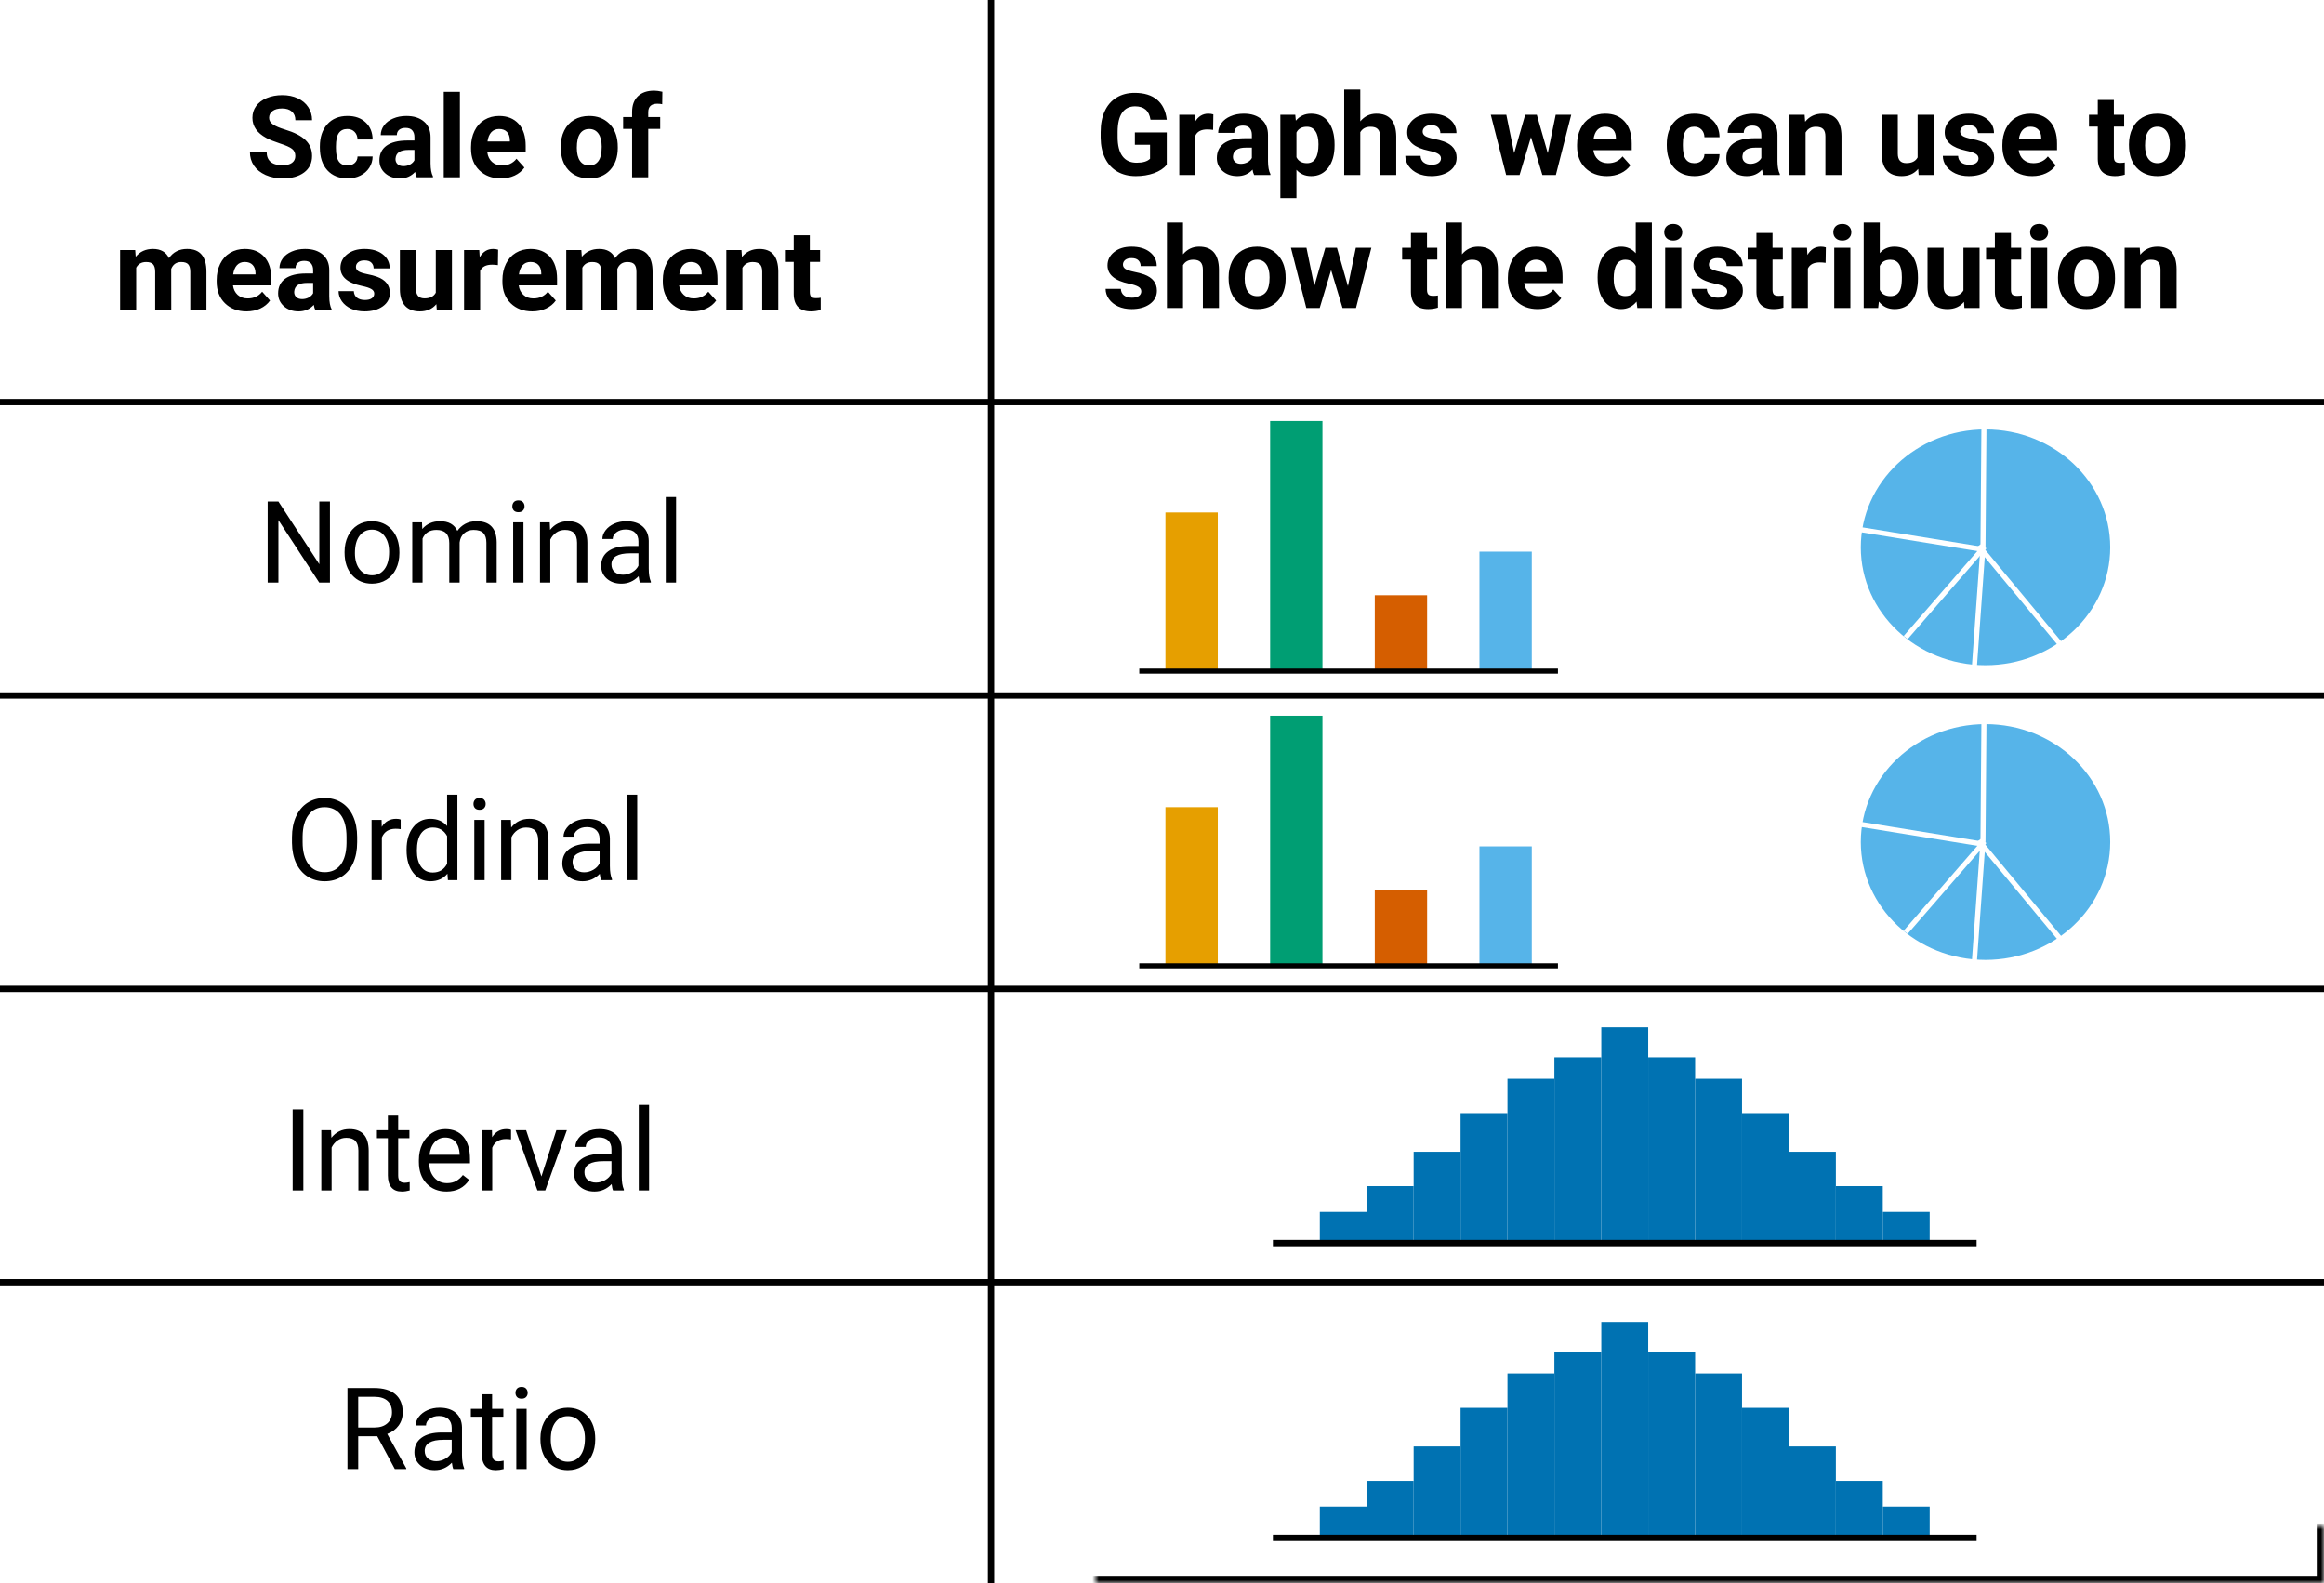 <svg width="367" height="250" viewBox="0 0 367 250" version="1.1" xmlns="http://www.w3.org/2000/svg" xmlns:xlink="http://www.w3.org/1999/xlink">
<title>s1m4_table_summary</title>
<desc>Created using Figma</desc>
<g id="Canvas" transform="translate(173 241)">
<rect x="-173" y="-241" width="367" height="250" fill="#FFFFFF"/>
<g id="Rectangle">
<use xlink:href="#path0_fill" transform="translate(-173 -241)" fill="#FFFFFF"/>
<mask id="mask0_outline_ins">
<use xlink:href="#path0_fill" fill="white" transform="translate(-173 -241)"/>
</mask>
<g mask="url(#mask0_outline_ins)">
<use xlink:href="#path1_stroke_2x" transform="translate(-173 -241)"/>
</g>
</g>
<g id="Nominal">
<use xlink:href="#path2_fill" transform="translate(-133 -166)"/>
</g>
<g id="Ordinal">
<use xlink:href="#path3_fill" transform="translate(-129 -119)"/>
</g>
<g id="Interval">
<use xlink:href="#path4_fill" transform="translate(-129 -70)"/>
</g>
<g id="Ratio">
<use xlink:href="#path5_fill" transform="translate(-120 -26)"/>
</g>
<g id="Graphs we can use to show the distribution">
<use xlink:href="#path6_fill" transform="translate(-1.527 -230.362)"/>
</g>
<g id="Scale of measurement">
<use xlink:href="#path7_fill" transform="translate(-156 -230)"/>
</g>
<g id="Line">
<use xlink:href="#path8_stroke" transform="translate(-173 -177)"/>
</g>
<g id="Line">
<use xlink:href="#path8_stroke" transform="translate(-173 -130.667)"/>
</g>
<g id="Line">
<use xlink:href="#path8_stroke" transform="translate(-173 -84.333)"/>
</g>
<g id="Line">
<use xlink:href="#path8_stroke" transform="translate(-173 -38)"/>
</g>
<g id="Line 2">
<use xlink:href="#path9_stroke" transform="matrix(2.99654e-16 1 -1 2.67795e-16 -17 -241)"/>
</g>
<g id="Rectangle 2">
<use xlink:href="#path10_fill" transform="translate(11.045 -160.066)" fill="#E69F00"/>
</g>
<g id="Rectangle 2.1">
<use xlink:href="#path11_fill" transform="translate(27.574 -174.511)" fill="#009E73"/>
</g>
<g id="Rectangle 2.2">
<use xlink:href="#path12_fill" transform="translate(44.102 -146.998)" fill="#D55E00"/>
</g>
<g id="Rectangle 2.3">
<use xlink:href="#path13_fill" transform="translate(60.63 -153.876)" fill="#56B4E9"/>
</g>
<g id="Line 3">
<use xlink:href="#path14_stroke" transform="translate(6.913 -134.617)"/>
</g>
<g id="Ellipse">
<use xlink:href="#path15_fill" transform="translate(120.853 -173.181)" fill="#56B4E9"/>
</g>
<g id="Line">
<use xlink:href="#path16_stroke" transform="matrix(0.008 -1 1 0.007 140.547 -154.565)" fill="#FFFFFF"/>
</g>
<g id="Line">
<use xlink:href="#path17_stroke" transform="matrix(-0.663 0.748 -0.784 -0.621 140.526 -154.514)" fill="#FFFFFF"/>
</g>
<g id="Line">
<use xlink:href="#path18_stroke" transform="matrix(-0.054 0.999 0.999 0.048 139.779 -153.926)" fill="#FFFFFF"/>
</g>
<g id="Line">
<use xlink:href="#path19_stroke" transform="matrix(-0.987 -0.16 0.179 -0.984 140.547 -154.565)" fill="#FFFFFF"/>
</g>
<g id="Line">
<use xlink:href="#path20_stroke" transform="matrix(0.639 0.77 -0.803 0.596 139.14 -154.565)" fill="#FFFFFF"/>
</g>
<g id="Rectangle 2.4">
<use xlink:href="#path10_fill" transform="translate(11.045 -113.524)" fill="#E69F00"/>
</g>
<g id="Rectangle 2.5">
<use xlink:href="#path11_fill" transform="translate(27.574 -127.968)" fill="#009E73"/>
</g>
<g id="Rectangle 2.8">
<use xlink:href="#path21_fill" transform="translate(79.872 -78.766)" fill="#0072B2"/>
</g>
<g id="Rectangle 2.9">
<use xlink:href="#path22_fill" transform="translate(87.281 -74.02)" fill="#0072B2"/>
</g>
<g id="Rectangle 2.10">
<use xlink:href="#path23_fill" transform="translate(94.689 -70.631)" fill="#0072B2"/>
</g>
<g id="Rectangle 2.11">
<use xlink:href="#path24_fill" transform="translate(102.098 -65.207)" fill="#0072B2"/>
</g>
<g id="Rectangle 2.12">
<use xlink:href="#path25_fill" transform="translate(109.506 -59.106)" fill="#0072B2"/>
</g>
<g id="Rectangle 2.13">
<use xlink:href="#path26_fill" transform="translate(116.915 -53.682)" fill="#0072B2"/>
</g>
<g id="Rectangle 2.20">
<use xlink:href="#path27_fill" transform="translate(124.323 -49.615)" fill="#0072B2"/>
</g>
<g id="Rectangle 2.14">
<use xlink:href="#path27_fill" transform="translate(35.422 -49.615)" fill="#0072B2"/>
</g>
<g id="Rectangle 2.15">
<use xlink:href="#path26_fill" transform="translate(42.83 -53.682)" fill="#0072B2"/>
</g>
<g id="Rectangle 2.16">
<use xlink:href="#path25_fill" transform="translate(50.239 -59.106)" fill="#0072B2"/>
</g>
<g id="Rectangle 2.17">
<use xlink:href="#path24_fill" transform="translate(57.647 -65.207)" fill="#0072B2"/>
</g>
<g id="Rectangle 2.18">
<use xlink:href="#path23_fill" transform="translate(65.055 -70.631)" fill="#0072B2"/>
</g>
<g id="Rectangle 2.19">
<use xlink:href="#path22_fill" transform="translate(72.464 -74.02)" fill="#0072B2"/>
</g>
<g id="Rectangle 2.6">
<use xlink:href="#path12_fill" transform="translate(44.102 -100.455)" fill="#D55E00"/>
</g>
<g id="Rectangle 2.7">
<use xlink:href="#path13_fill" transform="translate(60.63 -107.333)" fill="#56B4E9"/>
</g>
<g id="Line 3.1">
<use xlink:href="#path14_stroke" transform="translate(6.913 -88.075)"/>
</g>
<g id="Ellipse">
<use xlink:href="#path15_fill" transform="translate(120.853 -126.638)" fill="#56B4E9"/>
</g>
<g id="Line">
<use xlink:href="#path16_stroke" transform="matrix(0.008 -1 1 0.007 140.547 -108.022)" fill="#FFFFFF"/>
</g>
<g id="Line">
<use xlink:href="#path17_stroke" transform="matrix(-0.663 0.748 -0.784 -0.621 140.526 -107.971)" fill="#FFFFFF"/>
</g>
<g id="Line">
<use xlink:href="#path18_stroke" transform="matrix(-0.054 0.999 0.999 0.048 139.779 -107.383)" fill="#FFFFFF"/>
</g>
<g id="Line">
<use xlink:href="#path19_stroke" transform="matrix(-0.987 -0.16 0.179 -0.984 140.547 -108.022)" fill="#FFFFFF"/>
</g>
<g id="Line">
<use xlink:href="#path20_stroke" transform="matrix(0.639 0.77 -0.803 0.596 139.14 -108.022)" fill="#FFFFFF"/>
</g>
<g id="Line 2">
<use xlink:href="#path28_stroke" transform="translate(28.013 -44.191)"/>
</g>
<g id="Rectangle 2.21">
<use xlink:href="#path21_fill" transform="translate(79.872 -32.223)" fill="#0072B2"/>
</g>
<g id="Rectangle 2.22">
<use xlink:href="#path22_fill" transform="translate(87.281 -27.478)" fill="#0072B2"/>
</g>
<g id="Rectangle 2.23">
<use xlink:href="#path23_fill" transform="translate(94.689 -24.088)" fill="#0072B2"/>
</g>
<g id="Rectangle 2.24">
<use xlink:href="#path24_fill" transform="translate(102.098 -18.665)" fill="#0072B2"/>
</g>
<g id="Rectangle 2.25">
<use xlink:href="#path25_fill" transform="translate(109.506 -12.563)" fill="#0072B2"/>
</g>
<g id="Rectangle 2.26">
<use xlink:href="#path26_fill" transform="translate(116.915 -7.14)" fill="#0072B2"/>
</g>
<g id="Rectangle 2.27">
<use xlink:href="#path27_fill" transform="translate(124.323 -3.072)" fill="#0072B2"/>
</g>
<g id="Rectangle 2.28">
<use xlink:href="#path27_fill" transform="translate(35.422 -3.072)" fill="#0072B2"/>
</g>
<g id="Rectangle 2.29">
<use xlink:href="#path26_fill" transform="translate(42.83 -7.14)" fill="#0072B2"/>
</g>
<g id="Rectangle 2.30">
<use xlink:href="#path25_fill" transform="translate(50.239 -12.563)" fill="#0072B2"/>
</g>
<g id="Rectangle 2.31">
<use xlink:href="#path24_fill" transform="translate(57.647 -18.665)" fill="#0072B2"/>
</g>
<g id="Rectangle 2.32">
<use xlink:href="#path23_fill" transform="translate(65.055 -24.088)" fill="#0072B2"/>
</g>
<g id="Rectangle 2.33">
<use xlink:href="#path22_fill" transform="translate(72.464 -27.478)" fill="#0072B2"/>
</g>
<g id="Line 2.1">
<use xlink:href="#path28_stroke" transform="translate(28.013 2.351)"/>
</g>
</g>
<defs>
<path id="path0_fill" d="M 0 0L 367 0L 367 250L 0 250L 0 0Z"/>
<path id="path1_stroke_2x" d="M 0 0L 0 -1L -1 -1L -1 0L 0 0ZM 367 0L 368 0L 368 -1L 367 -1L 367 0ZM 367 250L 367 251L 368 251L 368 250L 367 250ZM 0 250L -1 250L -1 251L 0 251L 0 250ZM 0 1L 367 1L 367 -1L 0 -1L 0 1ZM 366 0L 366 250L 368 250L 368 0L 366 0ZM 367 249L 0 249L 0 251L 367 251L 367 249ZM 1 250L 1 0L -1 0L -1 250L 1 250Z"/>
<path id="path2_fill" d="M 12.104 17L 10.408 17L 3.965 7.139L 3.965 17L 2.269 17L 2.269 4.203L 3.965 4.203L 10.425 14.108L 10.425 4.203L 12.104 4.203L 12.104 17ZM 14.415 12.157C 14.415 11.226 14.597 10.388 14.96 9.644C 15.329 8.899 15.839 8.325 16.49 7.921C 17.146 7.517 17.893 7.314 18.731 7.314C 20.026 7.314 21.072 7.763 21.869 8.659C 22.671 9.556 23.073 10.748 23.073 12.236L 23.073 12.351C 23.073 13.276 22.894 14.108 22.537 14.847C 22.185 15.579 21.678 16.15 21.016 16.561C 20.36 16.971 19.604 17.176 18.748 17.176C 17.459 17.176 16.413 16.727 15.611 15.831C 14.814 14.935 14.415 13.748 14.415 12.271L 14.415 12.157ZM 16.05 12.351C 16.05 13.405 16.293 14.252 16.78 14.891C 17.272 15.529 17.928 15.849 18.748 15.849C 19.575 15.849 20.231 15.526 20.717 14.882C 21.204 14.231 21.447 13.323 21.447 12.157C 21.447 11.114 21.198 10.271 20.7 9.626C 20.207 8.976 19.551 8.65 18.731 8.65C 17.928 8.65 17.281 8.97 16.788 9.608C 16.296 10.247 16.05 11.161 16.05 12.351ZM 26.641 7.49L 26.685 8.545C 27.382 7.725 28.323 7.314 29.506 7.314C 30.836 7.314 31.742 7.824 32.222 8.844C 32.538 8.387 32.949 8.018 33.453 7.736C 33.962 7.455 34.563 7.314 35.254 7.314C 37.34 7.314 38.401 8.419 38.436 10.628L 38.436 17L 36.81 17L 36.81 10.725C 36.81 10.045 36.655 9.538 36.344 9.204C 36.034 8.864 35.512 8.694 34.78 8.694C 34.176 8.694 33.675 8.876 33.277 9.239C 32.878 9.597 32.647 10.08 32.583 10.69L 32.583 17L 30.948 17L 30.948 10.769C 30.948 9.386 30.271 8.694 28.917 8.694C 27.851 8.694 27.122 9.148 26.729 10.057L 26.729 17L 25.103 17L 25.103 7.49L 26.641 7.49ZM 42.663 17L 41.038 17L 41.038 7.49L 42.663 7.49L 42.663 17ZM 40.906 4.968C 40.906 4.704 40.985 4.481 41.143 4.3C 41.307 4.118 41.547 4.027 41.864 4.027C 42.18 4.027 42.42 4.118 42.584 4.3C 42.748 4.481 42.831 4.704 42.831 4.968C 42.831 5.231 42.748 5.451 42.584 5.627C 42.42 5.803 42.18 5.891 41.864 5.891C 41.547 5.891 41.307 5.803 41.143 5.627C 40.985 5.451 40.906 5.231 40.906 4.968ZM 46.812 7.49L 46.865 8.686C 47.591 7.771 48.541 7.314 49.712 7.314C 51.722 7.314 52.736 8.448 52.753 10.716L 52.753 17L 51.127 17L 51.127 10.707C 51.121 10.021 50.963 9.515 50.653 9.187C 50.348 8.858 49.871 8.694 49.22 8.694C 48.693 8.694 48.23 8.835 47.831 9.116C 47.433 9.397 47.123 9.767 46.9 10.224L 46.9 17L 45.274 17L 45.274 7.49L 46.812 7.49ZM 61.077 17C 60.983 16.812 60.907 16.479 60.848 15.998C 60.092 16.783 59.19 17.176 58.141 17.176C 57.204 17.176 56.433 16.912 55.83 16.385C 55.232 15.852 54.933 15.178 54.933 14.363C 54.933 13.373 55.308 12.605 56.058 12.06C 56.814 11.51 57.874 11.234 59.24 11.234L 60.822 11.234L 60.822 10.487C 60.822 9.919 60.652 9.468 60.312 9.134C 59.972 8.794 59.471 8.624 58.809 8.624C 58.229 8.624 57.743 8.771 57.35 9.063C 56.958 9.356 56.761 9.711 56.761 10.127L 55.126 10.127C 55.126 9.652 55.293 9.195 55.627 8.756C 55.967 8.311 56.424 7.959 56.998 7.701C 57.579 7.443 58.214 7.314 58.906 7.314C 60.001 7.314 60.86 7.59 61.481 8.141C 62.102 8.686 62.424 9.438 62.448 10.399L 62.448 14.776C 62.448 15.649 62.559 16.344 62.782 16.859L 62.782 17L 61.077 17ZM 58.378 15.761C 58.888 15.761 59.371 15.629 59.829 15.365C 60.286 15.102 60.617 14.759 60.822 14.337L 60.822 12.386L 59.547 12.386C 57.555 12.386 56.559 12.969 56.559 14.135C 56.559 14.645 56.729 15.043 57.069 15.33C 57.409 15.617 57.845 15.761 58.378 15.761ZM 66.763 17L 65.137 17L 65.137 3.5L 66.763 3.5L 66.763 17Z"/>
<path id="path3_fill" d="M 12.401 11.015C 12.401 12.269 12.19 13.364 11.768 14.302C 11.347 15.233 10.749 15.945 9.976 16.438C 9.202 16.93 8.3 17.176 7.269 17.176C 6.261 17.176 5.367 16.93 4.588 16.438C 3.809 15.94 3.202 15.233 2.769 14.319C 2.341 13.399 2.121 12.336 2.109 11.129L 2.109 10.206C 2.109 8.976 2.323 7.889 2.751 6.945C 3.179 6.002 3.782 5.281 4.561 4.783C 5.347 4.279 6.243 4.027 7.251 4.027C 8.276 4.027 9.179 4.276 9.958 4.774C 10.743 5.267 11.347 5.984 11.768 6.928C 12.19 7.865 12.401 8.958 12.401 10.206L 12.401 11.015ZM 10.723 10.188C 10.723 8.671 10.418 7.508 9.809 6.699C 9.199 5.885 8.347 5.478 7.251 5.478C 6.185 5.478 5.344 5.885 4.728 6.699C 4.119 7.508 3.806 8.633 3.788 10.074L 3.788 11.015C 3.788 12.485 4.096 13.643 4.711 14.486C 5.332 15.324 6.185 15.743 7.269 15.743C 8.358 15.743 9.202 15.348 9.8 14.557C 10.397 13.76 10.705 12.62 10.723 11.138L 10.723 10.188ZM 19.274 8.949C 19.028 8.908 18.762 8.888 18.475 8.888C 17.408 8.888 16.684 9.342 16.304 10.25L 16.304 17L 14.678 17L 14.678 7.49L 16.26 7.49L 16.286 8.589C 16.819 7.739 17.575 7.314 18.554 7.314C 18.87 7.314 19.11 7.355 19.274 7.438L 19.274 8.949ZM 20.206 12.166C 20.206 10.707 20.552 9.535 21.243 8.65C 21.934 7.76 22.84 7.314 23.959 7.314C 25.072 7.314 25.954 7.695 26.605 8.457L 26.605 3.5L 28.23 3.5L 28.23 17L 26.736 17L 26.657 15.98C 26.007 16.777 25.102 17.176 23.941 17.176C 22.84 17.176 21.94 16.725 21.243 15.822C 20.552 14.92 20.206 13.742 20.206 12.289L 20.206 12.166ZM 21.832 12.351C 21.832 13.429 22.055 14.273 22.5 14.882C 22.945 15.491 23.561 15.796 24.346 15.796C 25.377 15.796 26.13 15.333 26.605 14.407L 26.605 10.039C 26.118 9.143 25.371 8.694 24.363 8.694C 23.566 8.694 22.945 9.002 22.5 9.617C 22.055 10.232 21.832 11.144 21.832 12.351ZM 32.528 17L 30.902 17L 30.902 7.49L 32.528 7.49L 32.528 17ZM 30.77 4.968C 30.77 4.704 30.85 4.481 31.008 4.3C 31.172 4.118 31.412 4.027 31.729 4.027C 32.045 4.027 32.285 4.118 32.449 4.3C 32.613 4.481 32.695 4.704 32.695 4.968C 32.695 5.231 32.613 5.451 32.449 5.627C 32.285 5.803 32.045 5.891 31.729 5.891C 31.412 5.891 31.172 5.803 31.008 5.627C 30.85 5.451 30.77 5.231 30.77 4.968ZM 36.677 7.49L 36.73 8.686C 37.456 7.771 38.405 7.314 39.577 7.314C 41.587 7.314 42.6 8.448 42.618 10.716L 42.618 17L 40.992 17L 40.992 10.707C 40.986 10.021 40.828 9.515 40.517 9.187C 40.213 8.858 39.735 8.694 39.085 8.694C 38.558 8.694 38.095 8.835 37.696 9.116C 37.298 9.397 36.987 9.767 36.765 10.224L 36.765 17L 35.139 17L 35.139 7.49L 36.677 7.49ZM 50.941 17C 50.848 16.812 50.771 16.479 50.713 15.998C 49.957 16.783 49.055 17.176 48.006 17.176C 47.068 17.176 46.298 16.912 45.694 16.385C 45.097 15.852 44.798 15.178 44.798 14.363C 44.798 13.373 45.173 12.605 45.923 12.06C 46.679 11.51 47.739 11.234 49.105 11.234L 50.687 11.234L 50.687 10.487C 50.687 9.919 50.517 9.468 50.177 9.134C 49.837 8.794 49.336 8.624 48.674 8.624C 48.094 8.624 47.607 8.771 47.215 9.063C 46.822 9.356 46.626 9.711 46.626 10.127L 44.991 10.127C 44.991 9.652 45.158 9.195 45.492 8.756C 45.832 8.311 46.289 7.959 46.863 7.701C 47.443 7.443 48.079 7.314 48.77 7.314C 49.866 7.314 50.725 7.59 51.346 8.141C 51.967 8.686 52.289 9.438 52.312 10.399L 52.312 14.776C 52.312 15.649 52.424 16.344 52.646 16.859L 52.646 17L 50.941 17ZM 48.243 15.761C 48.753 15.761 49.236 15.629 49.693 15.365C 50.15 15.102 50.481 14.759 50.687 14.337L 50.687 12.386L 49.412 12.386C 47.42 12.386 46.424 12.969 46.424 14.135C 46.424 14.645 46.594 15.043 46.934 15.33C 47.273 15.617 47.71 15.761 48.243 15.761ZM 56.628 17L 55.002 17L 55.002 3.5L 56.628 3.5L 56.628 17Z"/>
<path id="path4_fill" d="M 3.903 17L 2.215 17L 2.215 4.203L 3.903 4.203L 3.903 17ZM 8.279 7.49L 8.332 8.686C 9.059 7.771 10.008 7.314 11.18 7.314C 13.19 7.314 14.203 8.448 14.221 10.716L 14.221 17L 12.595 17L 12.595 10.707C 12.589 10.021 12.431 9.515 12.12 9.187C 11.816 8.858 11.338 8.694 10.688 8.694C 10.16 8.694 9.697 8.835 9.299 9.116C 8.901 9.397 8.59 9.767 8.367 10.224L 8.367 17L 6.741 17L 6.741 7.49L 8.279 7.49ZM 18.879 5.188L 18.879 7.49L 20.654 7.49L 20.654 8.747L 18.879 8.747L 18.879 14.645C 18.879 15.025 18.958 15.312 19.116 15.506C 19.275 15.693 19.544 15.787 19.925 15.787C 20.113 15.787 20.37 15.752 20.698 15.682L 20.698 17C 20.271 17.117 19.855 17.176 19.45 17.176C 18.724 17.176 18.176 16.956 17.807 16.517C 17.438 16.077 17.253 15.453 17.253 14.645L 17.253 8.747L 15.522 8.747L 15.522 7.49L 17.253 7.49L 17.253 5.188L 18.879 5.188ZM 26.508 17.176C 25.219 17.176 24.17 16.754 23.361 15.91C 22.553 15.06 22.149 13.927 22.149 12.509L 22.149 12.21C 22.149 11.267 22.327 10.426 22.685 9.688C 23.048 8.943 23.552 8.363 24.197 7.947C 24.847 7.525 25.55 7.314 26.306 7.314C 27.542 7.314 28.503 7.722 29.189 8.536C 29.874 9.351 30.217 10.517 30.217 12.034L 30.217 12.711L 23.775 12.711C 23.798 13.648 24.07 14.407 24.592 14.987C 25.119 15.562 25.787 15.849 26.596 15.849C 27.17 15.849 27.656 15.731 28.055 15.497C 28.453 15.263 28.802 14.952 29.101 14.565L 30.094 15.339C 29.297 16.564 28.102 17.176 26.508 17.176ZM 26.306 8.65C 25.65 8.65 25.099 8.891 24.654 9.371C 24.208 9.846 23.933 10.514 23.827 11.375L 28.591 11.375L 28.591 11.252C 28.544 10.426 28.322 9.787 27.923 9.336C 27.525 8.879 26.985 8.65 26.306 8.65ZM 36.703 8.949C 36.457 8.908 36.191 8.888 35.904 8.888C 34.837 8.888 34.114 9.342 33.733 10.25L 33.733 17L 32.107 17L 32.107 7.49L 33.689 7.49L 33.715 8.589C 34.248 7.739 35.004 7.314 35.983 7.314C 36.299 7.314 36.539 7.355 36.703 7.438L 36.703 8.949ZM 41.502 14.794L 43.858 7.49L 45.519 7.49L 42.109 17L 40.869 17L 37.424 7.49L 39.085 7.49L 41.502 14.794ZM 52.814 17C 52.72 16.812 52.644 16.479 52.585 15.998C 51.829 16.783 50.927 17.176 49.878 17.176C 48.941 17.176 48.17 16.912 47.567 16.385C 46.969 15.852 46.67 15.178 46.67 14.363C 46.67 13.373 47.045 12.605 47.795 12.06C 48.551 11.51 49.611 11.234 50.977 11.234L 52.559 11.234L 52.559 10.487C 52.559 9.919 52.389 9.468 52.049 9.134C 51.709 8.794 51.208 8.624 50.546 8.624C 49.966 8.624 49.48 8.771 49.087 9.063C 48.694 9.356 48.498 9.711 48.498 10.127L 46.863 10.127C 46.863 9.652 47.03 9.195 47.364 8.756C 47.704 8.311 48.161 7.959 48.736 7.701C 49.316 7.443 49.951 7.314 50.643 7.314C 51.738 7.314 52.597 7.59 53.218 8.141C 53.839 8.686 54.161 9.438 54.185 10.399L 54.185 14.776C 54.185 15.649 54.296 16.344 54.519 16.859L 54.519 17L 52.814 17ZM 50.115 15.761C 50.625 15.761 51.109 15.629 51.566 15.365C 52.023 15.102 52.354 14.759 52.559 14.337L 52.559 12.386L 51.284 12.386C 49.292 12.386 48.296 12.969 48.296 14.135C 48.296 14.645 48.466 15.043 48.806 15.33C 49.146 15.617 49.582 15.761 50.115 15.761ZM 58.5 17L 56.874 17L 56.874 3.5L 58.5 3.5L 58.5 17Z"/>
<path id="path5_fill" d="M 6.572 11.823L 3.566 11.823L 3.566 17L 1.87 17L 1.87 4.203L 6.106 4.203C 7.547 4.203 8.655 4.531 9.428 5.188C 10.207 5.844 10.597 6.799 10.597 8.053C 10.597 8.85 10.38 9.544 9.947 10.136C 9.519 10.727 8.921 11.17 8.154 11.463L 11.16 16.895L 11.16 17L 9.349 17L 6.572 11.823ZM 3.566 10.443L 6.159 10.443C 6.996 10.443 7.662 10.227 8.154 9.793C 8.652 9.359 8.901 8.779 8.901 8.053C 8.901 7.262 8.663 6.655 8.189 6.233C 7.72 5.812 7.04 5.598 6.15 5.592L 3.566 5.592L 3.566 10.443ZM 18.586 17C 18.493 16.812 18.416 16.479 18.358 15.998C 17.602 16.783 16.7 17.176 15.651 17.176C 14.713 17.176 13.943 16.912 13.339 16.385C 12.742 15.852 12.443 15.178 12.443 14.363C 12.443 13.373 12.818 12.605 13.568 12.06C 14.324 11.51 15.384 11.234 16.749 11.234L 18.331 11.234L 18.331 10.487C 18.331 9.919 18.162 9.468 17.822 9.134C 17.482 8.794 16.981 8.624 16.319 8.624C 15.739 8.624 15.252 8.771 14.86 9.063C 14.467 9.356 14.271 9.711 14.271 10.127L 12.636 10.127C 12.636 9.652 12.803 9.195 13.137 8.756C 13.477 8.311 13.934 7.959 14.508 7.701C 15.088 7.443 15.724 7.314 16.415 7.314C 17.511 7.314 18.369 7.59 18.991 8.141C 19.612 8.686 19.934 9.438 19.957 10.399L 19.957 14.776C 19.957 15.649 20.069 16.344 20.291 16.859L 20.291 17L 18.586 17ZM 15.888 15.761C 16.398 15.761 16.881 15.629 17.338 15.365C 17.795 15.102 18.126 14.759 18.331 14.337L 18.331 12.386L 17.057 12.386C 15.065 12.386 14.069 12.969 14.069 14.135C 14.069 14.645 14.239 15.043 14.579 15.33C 14.918 15.617 15.355 15.761 15.888 15.761ZM 24.712 5.188L 24.712 7.49L 26.488 7.49L 26.488 8.747L 24.712 8.747L 24.712 14.645C 24.712 15.025 24.791 15.312 24.95 15.506C 25.108 15.693 25.377 15.787 25.758 15.787C 25.946 15.787 26.203 15.752 26.532 15.682L 26.532 17C 26.104 17.117 25.688 17.176 25.284 17.176C 24.557 17.176 24.009 16.956 23.64 16.517C 23.271 16.077 23.086 15.453 23.086 14.645L 23.086 8.747L 21.355 8.747L 21.355 7.49L 23.086 7.49L 23.086 5.188L 24.712 5.188ZM 30.162 17L 28.535 17L 28.535 7.49L 30.162 7.49L 30.162 17ZM 28.404 4.968C 28.404 4.704 28.483 4.481 28.641 4.3C 28.805 4.118 29.045 4.027 29.362 4.027C 29.678 4.027 29.918 4.118 30.082 4.3C 30.247 4.481 30.328 4.704 30.328 4.968C 30.328 5.231 30.247 5.451 30.082 5.627C 29.918 5.803 29.678 5.891 29.362 5.891C 29.045 5.891 28.805 5.803 28.641 5.627C 28.483 5.451 28.404 5.231 28.404 4.968ZM 32.341 12.157C 32.341 11.226 32.523 10.388 32.886 9.644C 33.255 8.899 33.765 8.325 34.415 7.921C 35.072 7.517 35.819 7.314 36.657 7.314C 37.952 7.314 38.998 7.763 39.794 8.659C 40.597 9.556 40.998 10.748 40.998 12.236L 40.998 12.351C 40.998 13.276 40.82 14.108 40.462 14.847C 40.111 15.579 39.604 16.15 38.942 16.561C 38.285 16.971 37.53 17.176 36.674 17.176C 35.385 17.176 34.339 16.727 33.536 15.831C 32.74 14.935 32.341 13.748 32.341 12.271L 32.341 12.157ZM 33.976 12.351C 33.976 13.405 34.219 14.252 34.706 14.891C 35.198 15.529 35.854 15.849 36.674 15.849C 37.5 15.849 38.157 15.526 38.643 14.882C 39.129 14.231 39.373 13.323 39.373 12.157C 39.373 11.114 39.123 10.271 38.625 9.626C 38.133 8.976 37.477 8.65 36.657 8.65C 35.854 8.65 35.206 8.97 34.714 9.608C 34.222 10.247 33.976 11.161 33.976 12.351Z"/>
<path id="path6_fill" d="M 12.779 15.383C 12.304 15.951 11.633 16.394 10.766 16.71C 9.899 17.02 8.938 17.176 7.883 17.176C 6.776 17.176 5.803 16.936 4.965 16.455C 4.133 15.969 3.489 15.266 3.032 14.346C 2.581 13.426 2.349 12.345 2.338 11.102L 2.338 10.232C 2.338 8.955 2.551 7.851 2.979 6.919C 3.413 5.981 4.034 5.267 4.842 4.774C 5.657 4.276 6.609 4.027 7.699 4.027C 9.216 4.027 10.403 4.391 11.258 5.117C 12.114 5.838 12.621 6.89 12.779 8.272L 10.213 8.272C 10.095 7.54 9.835 7.004 9.43 6.664C 9.032 6.324 8.481 6.154 7.778 6.154C 6.882 6.154 6.199 6.491 5.73 7.165C 5.261 7.839 5.024 8.841 5.018 10.171L 5.018 10.988C 5.018 12.33 5.273 13.344 5.783 14.029C 6.293 14.715 7.04 15.058 8.024 15.058C 9.014 15.058 9.72 14.847 10.142 14.425L 10.142 12.219L 7.743 12.219L 7.743 10.276L 12.779 10.276L 12.779 15.383ZM 20.1 9.872C 19.755 9.825 19.45 9.802 19.186 9.802C 18.225 9.802 17.595 10.127 17.297 10.777L 17.297 17L 14.757 17L 14.757 7.49L 17.156 7.49L 17.226 8.624C 17.736 7.751 18.442 7.314 19.344 7.314C 19.626 7.314 19.889 7.353 20.135 7.429L 20.1 9.872ZM 26.578 17C 26.461 16.771 26.376 16.487 26.323 16.148C 25.708 16.833 24.908 17.176 23.924 17.176C 22.992 17.176 22.218 16.906 21.603 16.367C 20.994 15.828 20.689 15.148 20.689 14.328C 20.689 13.32 21.061 12.547 21.805 12.008C 22.555 11.469 23.636 11.196 25.049 11.19L 26.217 11.19L 26.217 10.646C 26.217 10.206 26.103 9.854 25.875 9.591C 25.652 9.327 25.297 9.195 24.811 9.195C 24.384 9.195 24.047 9.298 23.8 9.503C 23.56 9.708 23.44 9.989 23.44 10.347L 20.9 10.347C 20.9 9.796 21.07 9.286 21.41 8.817C 21.75 8.349 22.23 7.982 22.851 7.719C 23.472 7.449 24.17 7.314 24.943 7.314C 26.115 7.314 27.044 7.61 27.729 8.202C 28.421 8.788 28.766 9.614 28.766 10.681L 28.766 14.803C 28.772 15.705 28.898 16.388 29.144 16.851L 29.144 17L 26.578 17ZM 24.477 15.233C 24.852 15.233 25.198 15.151 25.514 14.987C 25.831 14.817 26.065 14.592 26.217 14.31L 26.217 12.676L 25.268 12.676C 23.997 12.676 23.32 13.115 23.238 13.994L 23.229 14.144C 23.229 14.46 23.34 14.721 23.563 14.926C 23.786 15.131 24.09 15.233 24.477 15.233ZM 39.278 12.333C 39.278 13.798 38.944 14.973 38.276 15.857C 37.614 16.736 36.717 17.176 35.587 17.176C 34.626 17.176 33.849 16.842 33.258 16.174L 33.258 20.656L 30.717 20.656L 30.717 7.49L 33.073 7.49L 33.161 8.422C 33.776 7.684 34.579 7.314 35.569 7.314C 36.741 7.314 37.652 7.748 38.302 8.615C 38.953 9.482 39.278 10.678 39.278 12.201L 39.278 12.333ZM 36.738 12.148C 36.738 11.264 36.58 10.581 36.263 10.101C 35.953 9.62 35.499 9.38 34.901 9.38C 34.104 9.38 33.556 9.685 33.258 10.294L 33.258 14.188C 33.568 14.815 34.122 15.128 34.919 15.128C 36.132 15.128 36.738 14.135 36.738 12.148ZM 43.339 8.527C 44.012 7.719 44.859 7.314 45.879 7.314C 47.941 7.314 48.987 8.513 49.016 10.909L 49.016 17L 46.476 17L 46.476 10.979C 46.476 10.435 46.359 10.033 46.125 9.775C 45.89 9.512 45.501 9.38 44.956 9.38C 44.212 9.38 43.672 9.667 43.339 10.241L 43.339 17L 40.798 17L 40.798 3.5L 43.339 3.5L 43.339 8.527ZM 56.083 14.372C 56.083 14.062 55.927 13.818 55.617 13.643C 55.312 13.461 54.82 13.3 54.14 13.159C 51.879 12.685 50.748 11.724 50.748 10.276C 50.748 9.433 51.096 8.729 51.794 8.167C 52.497 7.599 53.414 7.314 54.545 7.314C 55.752 7.314 56.715 7.599 57.436 8.167C 58.163 8.735 58.526 9.474 58.526 10.382L 55.986 10.382C 55.986 10.019 55.869 9.72 55.634 9.485C 55.4 9.245 55.034 9.125 54.536 9.125C 54.108 9.125 53.777 9.222 53.543 9.415C 53.308 9.608 53.191 9.854 53.191 10.153C 53.191 10.435 53.323 10.663 53.587 10.839C 53.856 11.009 54.307 11.158 54.94 11.287C 55.573 11.41 56.106 11.551 56.54 11.709C 57.882 12.201 58.552 13.054 58.552 14.267C 58.552 15.134 58.18 15.837 57.436 16.376C 56.692 16.909 55.731 17.176 54.553 17.176C 53.757 17.176 53.047 17.035 52.426 16.754C 51.811 16.467 51.328 16.077 50.976 15.585C 50.625 15.087 50.449 14.551 50.449 13.977L 52.857 13.977C 52.88 14.428 53.047 14.773 53.358 15.014C 53.669 15.254 54.085 15.374 54.606 15.374C 55.092 15.374 55.459 15.283 55.705 15.102C 55.957 14.914 56.083 14.671 56.083 14.372ZM 72.949 13.546L 74.197 7.49L 76.649 7.49L 74.223 17L 72.096 17L 70.295 11.015L 68.493 17L 66.375 17L 63.949 7.49L 66.401 7.49L 67.64 13.537L 69.38 7.49L 71.217 7.49L 72.949 13.546ZM 82.292 17.176C 80.897 17.176 79.76 16.748 78.882 15.893C 78.008 15.037 77.572 13.898 77.572 12.474L 77.572 12.227C 77.572 11.273 77.757 10.42 78.126 9.67C 78.495 8.914 79.016 8.334 79.69 7.93C 80.37 7.52 81.143 7.314 82.01 7.314C 83.311 7.314 84.334 7.725 85.078 8.545C 85.828 9.365 86.203 10.528 86.203 12.034L 86.203 13.071L 80.147 13.071C 80.229 13.692 80.475 14.19 80.885 14.565C 81.301 14.94 81.826 15.128 82.459 15.128C 83.437 15.128 84.202 14.773 84.753 14.065L 86.001 15.462C 85.62 16.001 85.104 16.423 84.454 16.727C 83.803 17.026 83.083 17.176 82.292 17.176ZM 82.002 9.371C 81.498 9.371 81.088 9.541 80.771 9.881C 80.461 10.221 80.261 10.707 80.174 11.34L 83.707 11.34L 83.707 11.138C 83.695 10.575 83.543 10.142 83.25 9.837C 82.957 9.526 82.541 9.371 82.002 9.371ZM 96.091 15.128C 96.559 15.128 96.94 14.999 97.233 14.741C 97.526 14.483 97.678 14.141 97.69 13.713L 100.072 13.713C 100.066 14.357 99.89 14.949 99.545 15.488C 99.199 16.021 98.724 16.438 98.121 16.736C 97.523 17.029 96.861 17.176 96.134 17.176C 94.775 17.176 93.703 16.745 92.918 15.884C 92.132 15.017 91.74 13.821 91.74 12.298L 91.74 12.131C 91.74 10.666 92.13 9.497 92.909 8.624C 93.688 7.751 94.757 7.314 96.117 7.314C 97.306 7.314 98.258 7.654 98.973 8.334C 99.694 9.008 100.06 9.907 100.072 11.032L 97.69 11.032C 97.678 10.54 97.526 10.142 97.233 9.837C 96.94 9.526 96.553 9.371 96.073 9.371C 95.481 9.371 95.033 9.588 94.728 10.021C 94.429 10.449 94.28 11.146 94.28 12.113L 94.28 12.377C 94.28 13.355 94.429 14.059 94.728 14.486C 95.027 14.914 95.481 15.128 96.091 15.128ZM 107.033 17C 106.916 16.771 106.831 16.487 106.778 16.148C 106.163 16.833 105.363 17.176 104.379 17.176C 103.447 17.176 102.674 16.906 102.058 16.367C 101.449 15.828 101.144 15.148 101.144 14.328C 101.144 13.32 101.516 12.547 102.26 12.008C 103.01 11.469 104.091 11.196 105.504 11.19L 106.673 11.19L 106.673 10.646C 106.673 10.206 106.558 9.854 106.33 9.591C 106.107 9.327 105.753 9.195 105.266 9.195C 104.839 9.195 104.502 9.298 104.256 9.503C 104.015 9.708 103.895 9.989 103.895 10.347L 101.355 10.347C 101.355 9.796 101.525 9.286 101.865 8.817C 102.205 8.349 102.685 7.982 103.306 7.719C 103.927 7.449 104.625 7.314 105.398 7.314C 106.57 7.314 107.499 7.61 108.184 8.202C 108.876 8.788 109.221 9.614 109.221 10.681L 109.221 14.803C 109.227 15.705 109.353 16.388 109.599 16.851L 109.599 17L 107.033 17ZM 104.932 15.233C 105.307 15.233 105.653 15.151 105.969 14.987C 106.286 14.817 106.52 14.592 106.673 14.31L 106.673 12.676L 105.723 12.676C 104.452 12.676 103.775 13.115 103.693 13.994L 103.684 14.144C 103.684 14.46 103.796 14.721 104.018 14.926C 104.241 15.131 104.546 15.233 104.932 15.233ZM 113.51 7.49L 113.59 8.589C 114.269 7.739 115.18 7.314 116.323 7.314C 117.331 7.314 118.081 7.61 118.573 8.202C 119.065 8.794 119.317 9.679 119.329 10.856L 119.329 17L 116.789 17L 116.789 10.918C 116.789 10.379 116.672 9.989 116.437 9.749C 116.203 9.503 115.813 9.38 115.268 9.38C 114.553 9.38 114.017 9.685 113.66 10.294L 113.66 17L 111.12 17L 111.12 7.49L 113.51 7.49ZM 131.44 16.033C 130.813 16.795 129.946 17.176 128.839 17.176C 127.819 17.176 127.04 16.883 126.501 16.297C 125.967 15.711 125.695 14.852 125.683 13.722L 125.683 7.49L 128.223 7.49L 128.223 13.634C 128.223 14.624 128.674 15.119 129.577 15.119C 130.438 15.119 131.03 14.82 131.352 14.223L 131.352 7.49L 133.901 7.49L 133.901 17L 131.51 17L 131.44 16.033ZM 140.967 14.372C 140.967 14.062 140.812 13.818 140.502 13.643C 140.197 13.461 139.705 13.3 139.025 13.159C 136.763 12.685 135.632 11.724 135.632 10.276C 135.632 9.433 135.981 8.729 136.678 8.167C 137.382 7.599 138.298 7.314 139.429 7.314C 140.636 7.314 141.6 7.599 142.321 8.167C 143.048 8.735 143.411 9.474 143.411 10.382L 140.871 10.382C 140.871 10.019 140.754 9.72 140.519 9.485C 140.285 9.245 139.919 9.125 139.421 9.125C 138.993 9.125 138.662 9.222 138.427 9.415C 138.193 9.608 138.076 9.854 138.076 10.153C 138.076 10.435 138.208 10.663 138.471 10.839C 138.741 11.009 139.192 11.158 139.825 11.287C 140.458 11.41 140.991 11.551 141.424 11.709C 142.766 12.201 143.437 13.054 143.437 14.267C 143.437 15.134 143.065 15.837 142.321 16.376C 141.577 16.909 140.616 17.176 139.438 17.176C 138.641 17.176 137.932 17.035 137.311 16.754C 136.696 16.467 136.213 16.077 135.861 15.585C 135.509 15.087 135.334 14.551 135.334 13.977L 137.742 13.977C 137.765 14.428 137.932 14.773 138.243 15.014C 138.553 15.254 138.969 15.374 139.491 15.374C 139.977 15.374 140.343 15.283 140.59 15.102C 140.841 14.914 140.967 14.671 140.967 14.372ZM 149.458 17.176C 148.063 17.176 146.926 16.748 146.048 15.893C 145.174 15.037 144.738 13.898 144.738 12.474L 144.738 12.227C 144.738 11.273 144.923 10.42 145.292 9.67C 145.661 8.914 146.182 8.334 146.856 7.93C 147.536 7.52 148.309 7.314 149.176 7.314C 150.477 7.314 151.5 7.725 152.244 8.545C 152.994 9.365 153.369 10.528 153.369 12.034L 153.369 13.071L 147.313 13.071C 147.395 13.692 147.641 14.19 148.051 14.565C 148.467 14.94 148.992 15.128 149.625 15.128C 150.603 15.128 151.368 14.773 151.919 14.065L 153.167 15.462C 152.786 16.001 152.27 16.423 151.62 16.727C 150.969 17.026 150.249 17.176 149.458 17.176ZM 149.168 9.371C 148.664 9.371 148.254 9.541 147.937 9.881C 147.627 10.221 147.427 10.707 147.34 11.34L 150.873 11.34L 150.873 11.138C 150.861 10.575 150.709 10.142 150.416 9.837C 150.123 9.526 149.707 9.371 149.168 9.371ZM 162.342 5.152L 162.342 7.49L 163.968 7.49L 163.968 9.354L 162.342 9.354L 162.342 14.1C 162.342 14.451 162.41 14.703 162.545 14.855C 162.679 15.008 162.937 15.084 163.318 15.084C 163.599 15.084 163.848 15.063 164.065 15.023L 164.065 16.947C 163.567 17.1 163.054 17.176 162.527 17.176C 160.746 17.176 159.838 16.276 159.802 14.477L 159.802 9.354L 158.414 9.354L 158.414 7.49L 159.802 7.49L 159.802 5.152L 162.342 5.152ZM 164.724 12.157C 164.724 11.214 164.906 10.373 165.269 9.635C 165.632 8.896 166.154 8.325 166.834 7.921C 167.519 7.517 168.313 7.314 169.215 7.314C 170.499 7.314 171.545 7.707 172.353 8.492C 173.168 9.277 173.622 10.344 173.715 11.691L 173.733 12.342C 173.733 13.801 173.326 14.973 172.511 15.857C 171.697 16.736 170.604 17.176 169.233 17.176C 167.862 17.176 166.766 16.736 165.946 15.857C 165.132 14.979 164.724 13.783 164.724 12.271L 164.724 12.157ZM 167.264 12.342C 167.264 13.244 167.434 13.935 167.774 14.416C 168.114 14.891 168.6 15.128 169.233 15.128C 169.848 15.128 170.329 14.894 170.674 14.425C 171.02 13.95 171.193 13.194 171.193 12.157C 171.193 11.273 171.02 10.587 170.674 10.101C 170.329 9.614 169.842 9.371 169.215 9.371C 168.594 9.371 168.114 9.614 167.774 10.101C 167.434 10.581 167.264 11.328 167.264 12.342ZM 8.754 35.372C 8.754 35.062 8.598 34.818 8.288 34.643C 7.983 34.461 7.491 34.3 6.811 34.159C 4.549 33.685 3.419 32.724 3.419 31.276C 3.419 30.433 3.767 29.73 4.465 29.167C 5.168 28.599 6.085 28.314 7.215 28.314C 8.423 28.314 9.386 28.599 10.107 29.167C 10.834 29.735 11.197 30.474 11.197 31.382L 8.657 31.382C 8.657 31.019 8.54 30.72 8.305 30.485C 8.071 30.245 7.705 30.125 7.207 30.125C 6.779 30.125 6.448 30.222 6.214 30.415C 5.979 30.608 5.862 30.855 5.862 31.153C 5.862 31.435 5.994 31.663 6.257 31.839C 6.527 32.009 6.978 32.158 7.611 32.287C 8.244 32.41 8.777 32.551 9.211 32.709C 10.552 33.201 11.223 34.054 11.223 35.267C 11.223 36.134 10.851 36.837 10.107 37.376C 9.363 37.909 8.402 38.176 7.224 38.176C 6.427 38.176 5.718 38.035 5.097 37.754C 4.482 37.467 3.999 37.077 3.647 36.585C 3.296 36.087 3.12 35.551 3.12 34.977L 5.528 34.977C 5.551 35.428 5.718 35.773 6.029 36.014C 6.34 36.254 6.756 36.374 7.277 36.374C 7.763 36.374 8.13 36.283 8.376 36.102C 8.628 35.914 8.754 35.671 8.754 35.372ZM 15.345 29.527C 16.019 28.719 16.866 28.314 17.885 28.314C 19.948 28.314 20.994 29.513 21.023 31.909L 21.023 38L 18.483 38L 18.483 31.98C 18.483 31.435 18.366 31.033 18.131 30.775C 17.897 30.512 17.508 30.38 16.963 30.38C 16.218 30.38 15.679 30.667 15.345 31.241L 15.345 38L 12.805 38L 12.805 24.5L 15.345 24.5L 15.345 29.527ZM 22.544 33.157C 22.544 32.214 22.725 31.373 23.088 30.635C 23.452 29.896 23.973 29.325 24.653 28.921C 25.338 28.517 26.133 28.314 27.035 28.314C 28.318 28.314 29.364 28.707 30.172 29.492C 30.987 30.277 31.441 31.344 31.535 32.691L 31.552 33.342C 31.552 34.801 31.145 35.973 30.331 36.857C 29.516 37.736 28.424 38.176 27.052 38.176C 25.681 38.176 24.586 37.736 23.765 36.857C 22.951 35.978 22.544 34.783 22.544 33.272L 22.544 33.157ZM 25.084 33.342C 25.084 34.244 25.254 34.935 25.593 35.416C 25.933 35.891 26.42 36.128 27.052 36.128C 27.668 36.128 28.148 35.894 28.494 35.425C 28.84 34.95 29.012 34.194 29.012 33.157C 29.012 32.273 28.84 31.587 28.494 31.101C 28.148 30.614 27.662 30.371 27.035 30.371C 26.414 30.371 25.933 30.614 25.593 31.101C 25.254 31.581 25.084 32.328 25.084 33.342ZM 41.387 34.546L 42.635 28.49L 45.088 28.49L 42.662 38L 40.535 38L 38.733 32.015L 36.931 38L 34.813 38L 32.387 28.49L 34.84 28.49L 36.079 34.537L 37.819 28.49L 39.656 28.49L 41.387 34.546ZM 53.877 26.152L 53.877 28.49L 55.503 28.49L 55.503 30.354L 53.877 30.354L 53.877 35.1C 53.877 35.451 53.944 35.703 54.079 35.855C 54.214 36.008 54.471 36.084 54.852 36.084C 55.133 36.084 55.383 36.063 55.599 36.023L 55.599 37.947C 55.101 38.1 54.589 38.176 54.061 38.176C 52.28 38.176 51.372 37.276 51.337 35.477L 51.337 30.354L 49.948 30.354L 49.948 28.49L 51.337 28.49L 51.337 26.152L 53.877 26.152ZM 59.396 29.527C 60.07 28.719 60.917 28.314 61.936 28.314C 63.999 28.314 65.045 29.513 65.074 31.909L 65.074 38L 62.534 38L 62.534 31.98C 62.534 31.435 62.417 31.033 62.182 30.775C 61.948 30.512 61.558 30.38 61.013 30.38C 60.269 30.38 59.73 30.667 59.396 31.241L 59.396 38L 56.856 38L 56.856 24.5L 59.396 24.5L 59.396 29.527ZM 71.367 38.176C 69.972 38.176 68.836 37.748 67.957 36.893C 67.084 36.037 66.647 34.898 66.647 33.474L 66.647 33.227C 66.647 32.273 66.832 31.42 67.201 30.67C 67.57 29.914 68.091 29.334 68.765 28.93C 69.445 28.52 70.218 28.314 71.086 28.314C 72.386 28.314 73.409 28.725 74.153 29.545C 74.903 30.365 75.278 31.528 75.278 33.034L 75.278 34.071L 69.222 34.071C 69.304 34.692 69.55 35.19 69.961 35.565C 70.377 35.94 70.901 36.128 71.534 36.128C 72.512 36.128 73.277 35.773 73.828 35.065L 75.076 36.462C 74.695 37.001 74.179 37.423 73.529 37.727C 72.879 38.026 72.158 38.176 71.367 38.176ZM 71.077 30.371C 70.573 30.371 70.163 30.541 69.846 30.881C 69.536 31.221 69.337 31.707 69.249 32.34L 72.782 32.34L 72.782 32.138C 72.77 31.575 72.618 31.142 72.325 30.837C 72.032 30.526 71.616 30.371 71.077 30.371ZM 80.815 33.175C 80.815 31.692 81.146 30.512 81.808 29.633C 82.476 28.754 83.387 28.314 84.542 28.314C 85.467 28.314 86.232 28.66 86.836 29.352L 86.836 24.5L 89.384 24.5L 89.384 38L 87.091 38L 86.967 36.989C 86.335 37.78 85.52 38.176 84.524 38.176C 83.405 38.176 82.505 37.736 81.826 36.857C 81.152 35.973 80.815 34.745 80.815 33.175ZM 83.355 33.359C 83.355 34.25 83.51 34.933 83.821 35.407C 84.132 35.882 84.583 36.119 85.174 36.119C 85.96 36.119 86.513 35.788 86.836 35.126L 86.836 31.373C 86.519 30.711 85.971 30.38 85.192 30.38C 83.967 30.38 83.355 31.373 83.355 33.359ZM 94.034 38L 91.485 38L 91.485 28.49L 94.034 28.49L 94.034 38ZM 91.336 26.029C 91.336 25.648 91.462 25.335 91.713 25.089C 91.971 24.843 92.32 24.72 92.759 24.72C 93.193 24.72 93.539 24.843 93.796 25.089C 94.054 25.335 94.183 25.648 94.183 26.029C 94.183 26.416 94.051 26.732 93.788 26.979C 93.53 27.225 93.187 27.348 92.759 27.348C 92.332 27.348 91.986 27.225 91.722 26.979C 91.465 26.732 91.336 26.416 91.336 26.029ZM 101.285 35.372C 101.285 35.062 101.13 34.818 100.819 34.643C 100.514 34.461 100.022 34.3 99.342 34.159C 97.081 33.685 95.95 32.724 95.95 31.276C 95.95 30.433 96.299 29.73 96.996 29.167C 97.699 28.599 98.616 28.314 99.747 28.314C 100.954 28.314 101.918 28.599 102.638 29.167C 103.365 29.735 103.728 30.474 103.728 31.382L 101.188 31.382C 101.188 31.019 101.071 30.72 100.837 30.485C 100.602 30.245 100.236 30.125 99.738 30.125C 99.31 30.125 98.979 30.222 98.745 30.415C 98.51 30.608 98.393 30.855 98.393 31.153C 98.393 31.435 98.525 31.663 98.789 31.839C 99.058 32.009 99.509 32.158 100.142 32.287C 100.775 32.41 101.308 32.551 101.742 32.709C 103.084 33.201 103.755 34.054 103.755 35.267C 103.755 36.134 103.382 36.837 102.638 37.376C 101.894 37.909 100.933 38.176 99.755 38.176C 98.959 38.176 98.25 38.035 97.629 37.754C 97.013 37.467 96.53 37.077 96.178 36.585C 95.827 36.087 95.651 35.551 95.651 34.977L 98.059 34.977C 98.083 35.428 98.25 35.773 98.56 36.014C 98.871 36.254 99.287 36.374 99.808 36.374C 100.295 36.374 100.661 36.283 100.907 36.102C 101.159 35.914 101.285 35.671 101.285 35.372ZM 108.439 26.152L 108.439 28.49L 110.065 28.49L 110.065 30.354L 108.439 30.354L 108.439 35.1C 108.439 35.451 108.507 35.703 108.641 35.855C 108.776 36.008 109.034 36.084 109.415 36.084C 109.696 36.084 109.945 36.063 110.162 36.023L 110.162 37.947C 109.664 38.1 109.151 38.176 108.624 38.176C 106.842 38.176 105.934 37.276 105.899 35.477L 105.899 30.354L 104.51 30.354L 104.51 28.49L 105.899 28.49L 105.899 26.152L 108.439 26.152ZM 116.824 30.872C 116.478 30.825 116.174 30.802 115.91 30.802C 114.949 30.802 114.319 31.127 114.02 31.777L 114.02 38L 111.48 38L 111.48 28.49L 113.88 28.49L 113.95 29.624C 114.46 28.751 115.166 28.314 116.068 28.314C 116.349 28.314 116.613 28.352 116.859 28.429L 116.824 30.872ZM 120.735 38L 118.186 38L 118.186 28.49L 120.735 28.49L 120.735 38ZM 118.037 26.029C 118.037 25.648 118.163 25.335 118.415 25.089C 118.673 24.843 119.021 24.72 119.461 24.72C 119.894 24.72 120.24 24.843 120.498 25.089C 120.756 25.335 120.884 25.648 120.884 26.029C 120.884 26.416 120.753 26.732 120.489 26.979C 120.231 27.225 119.888 27.348 119.461 27.348C 119.033 27.348 118.687 27.225 118.424 26.979C 118.166 26.732 118.037 26.416 118.037 26.029ZM 131.405 33.333C 131.405 34.856 131.08 36.046 130.429 36.901C 129.779 37.751 128.871 38.176 127.705 38.176C 126.674 38.176 125.85 37.78 125.235 36.989L 125.121 38L 122.836 38L 122.836 24.5L 125.376 24.5L 125.376 29.343C 125.962 28.657 126.732 28.314 127.687 28.314C 128.847 28.314 129.756 28.742 130.412 29.598C 131.074 30.447 131.405 31.645 131.405 33.192L 131.405 33.333ZM 128.865 33.148C 128.865 32.188 128.713 31.487 128.408 31.048C 128.103 30.602 127.649 30.38 127.046 30.38C 126.237 30.38 125.68 30.711 125.376 31.373L 125.376 35.126C 125.686 35.794 126.249 36.128 127.063 36.128C 127.883 36.128 128.423 35.724 128.68 34.915C 128.803 34.528 128.865 33.94 128.865 33.148ZM 138.673 37.033C 138.047 37.795 137.179 38.176 136.072 38.176C 135.052 38.176 134.273 37.883 133.734 37.297C 133.201 36.711 132.928 35.852 132.917 34.722L 132.917 28.49L 135.457 28.49L 135.457 34.634C 135.457 35.624 135.908 36.119 136.81 36.119C 137.672 36.119 138.263 35.82 138.586 35.223L 138.586 28.49L 141.134 28.49L 141.134 38L 138.744 38L 138.673 37.033ZM 146.091 26.152L 146.091 28.49L 147.717 28.49L 147.717 30.354L 146.091 30.354L 146.091 35.1C 146.091 35.451 146.159 35.703 146.294 35.855C 146.428 36.008 146.686 36.084 147.067 36.084C 147.348 36.084 147.597 36.063 147.814 36.023L 147.814 37.947C 147.316 38.1 146.803 38.176 146.276 38.176C 144.495 38.176 143.587 37.276 143.551 35.477L 143.551 30.354L 142.163 30.354L 142.163 28.49L 143.551 28.49L 143.551 26.152L 146.091 26.152ZM 151.813 38L 149.264 38L 149.264 28.49L 151.813 28.49L 151.813 38ZM 149.115 26.029C 149.115 25.648 149.241 25.335 149.493 25.089C 149.751 24.843 150.099 24.72 150.539 24.72C 150.972 24.72 151.318 24.843 151.576 25.089C 151.834 25.335 151.963 25.648 151.963 26.029C 151.963 26.416 151.831 26.732 151.567 26.979C 151.309 27.225 150.966 27.348 150.539 27.348C 150.111 27.348 149.765 27.225 149.502 26.979C 149.244 26.732 149.115 26.416 149.115 26.029ZM 153.518 33.157C 153.518 32.214 153.7 31.373 154.063 30.635C 154.426 29.896 154.948 29.325 155.628 28.921C 156.313 28.517 157.107 28.314 158.009 28.314C 159.293 28.314 160.339 28.707 161.147 29.492C 161.962 30.277 162.416 31.344 162.509 32.691L 162.527 33.342C 162.527 34.801 162.12 35.973 161.305 36.857C 160.491 37.736 159.398 38.176 158.027 38.176C 156.656 38.176 155.56 37.736 154.74 36.857C 153.925 35.978 153.518 34.783 153.518 33.272L 153.518 33.157ZM 156.058 33.342C 156.058 34.244 156.228 34.935 156.568 35.416C 156.908 35.891 157.394 36.128 158.027 36.128C 158.642 36.128 159.123 35.894 159.468 35.425C 159.814 34.95 159.987 34.194 159.987 33.157C 159.987 32.273 159.814 31.587 159.468 31.101C 159.123 30.614 158.636 30.371 158.009 30.371C 157.388 30.371 156.908 30.614 156.568 31.101C 156.228 31.581 156.058 32.328 156.058 33.342ZM 166.429 28.49L 166.508 29.589C 167.188 28.739 168.099 28.314 169.242 28.314C 170.25 28.314 171 28.61 171.492 29.202C 171.984 29.794 172.236 30.679 172.248 31.856L 172.248 38L 169.708 38L 169.708 31.918C 169.708 31.379 169.59 30.989 169.356 30.749C 169.122 30.503 168.732 30.38 168.187 30.38C 167.472 30.38 166.936 30.685 166.579 31.294L 166.579 38L 164.039 38L 164.039 28.49L 166.429 28.49Z"/>
<path id="path7_fill" d="M 29.636 13.643C 29.636 13.145 29.46 12.764 29.109 12.5C 28.757 12.23 28.124 11.949 27.21 11.656C 26.296 11.357 25.573 11.065 25.039 10.777C 23.586 9.992 22.86 8.935 22.86 7.604C 22.86 6.913 23.053 6.298 23.44 5.759C 23.832 5.214 24.392 4.789 25.118 4.484C 25.851 4.18 26.671 4.027 27.579 4.027C 28.493 4.027 29.308 4.194 30.023 4.528C 30.738 4.856 31.291 5.322 31.684 5.926C 32.082 6.529 32.282 7.215 32.282 7.982L 29.645 7.982C 29.645 7.396 29.46 6.942 29.091 6.62C 28.722 6.292 28.203 6.128 27.535 6.128C 26.891 6.128 26.39 6.266 26.032 6.541C 25.675 6.811 25.496 7.168 25.496 7.613C 25.496 8.029 25.704 8.378 26.12 8.659C 26.542 8.94 27.16 9.204 27.975 9.45C 29.475 9.901 30.568 10.461 31.253 11.129C 31.939 11.797 32.282 12.629 32.282 13.625C 32.282 14.732 31.863 15.602 31.025 16.235C 30.187 16.862 29.059 17.176 27.641 17.176C 26.657 17.176 25.76 16.997 24.951 16.64C 24.143 16.276 23.525 15.781 23.097 15.154C 22.675 14.527 22.464 13.801 22.464 12.975L 25.11 12.975C 25.11 14.387 25.953 15.093 27.641 15.093C 28.268 15.093 28.757 14.967 29.109 14.715C 29.46 14.457 29.636 14.1 29.636 13.643ZM 37.863 15.128C 38.331 15.128 38.712 14.999 39.005 14.741C 39.298 14.483 39.45 14.141 39.462 13.713L 41.844 13.713C 41.838 14.357 41.662 14.949 41.317 15.488C 40.971 16.021 40.496 16.438 39.893 16.736C 39.295 17.029 38.633 17.176 37.907 17.176C 36.547 17.176 35.475 16.745 34.69 15.884C 33.905 15.017 33.512 13.821 33.512 12.298L 33.512 12.131C 33.512 10.666 33.902 9.497 34.681 8.624C 35.46 7.751 36.53 7.314 37.889 7.314C 39.078 7.314 40.031 7.654 40.745 8.334C 41.466 9.008 41.832 9.907 41.844 11.032L 39.462 11.032C 39.45 10.54 39.298 10.142 39.005 9.837C 38.712 9.526 38.325 9.371 37.845 9.371C 37.253 9.371 36.805 9.588 36.5 10.021C 36.201 10.449 36.052 11.146 36.052 12.113L 36.052 12.377C 36.052 13.355 36.201 14.059 36.5 14.486C 36.799 14.914 37.253 15.128 37.863 15.128ZM 48.805 17C 48.688 16.771 48.603 16.487 48.55 16.148C 47.935 16.833 47.135 17.176 46.151 17.176C 45.219 17.176 44.446 16.906 43.83 16.367C 43.221 15.828 42.916 15.148 42.916 14.328C 42.916 13.32 43.288 12.547 44.032 12.008C 44.782 11.469 45.864 11.196 47.276 11.19L 48.445 11.19L 48.445 10.646C 48.445 10.206 48.33 9.854 48.102 9.591C 47.879 9.327 47.525 9.195 47.038 9.195C 46.611 9.195 46.274 9.298 46.028 9.503C 45.787 9.708 45.667 9.989 45.667 10.347L 43.127 10.347C 43.127 9.796 43.297 9.286 43.637 8.817C 43.977 8.349 44.457 7.982 45.078 7.719C 45.7 7.449 46.397 7.314 47.17 7.314C 48.342 7.314 49.271 7.61 49.956 8.202C 50.648 8.788 50.993 9.614 50.993 10.681L 50.993 14.803C 50.999 15.705 51.125 16.388 51.371 16.851L 51.371 17L 48.805 17ZM 46.704 15.233C 47.079 15.233 47.425 15.151 47.742 14.987C 48.058 14.817 48.292 14.592 48.445 14.31L 48.445 12.676L 47.495 12.676C 46.224 12.676 45.547 13.115 45.465 13.994L 45.456 14.144C 45.456 14.46 45.568 14.721 45.79 14.926C 46.013 15.131 46.318 15.233 46.704 15.233ZM 55.625 17L 53.076 17L 53.076 3.5L 55.625 3.5L 55.625 17ZM 62.103 17.176C 60.708 17.176 59.572 16.748 58.693 15.893C 57.82 15.037 57.383 13.898 57.383 12.474L 57.383 12.227C 57.383 11.273 57.568 10.42 57.937 9.67C 58.306 8.914 58.827 8.334 59.501 7.93C 60.181 7.52 60.954 7.314 61.822 7.314C 63.122 7.314 64.145 7.725 64.889 8.545C 65.639 9.365 66.014 10.528 66.014 12.034L 66.014 13.071L 59.958 13.071C 60.04 13.692 60.286 14.19 60.697 14.565C 61.113 14.94 61.637 15.128 62.27 15.128C 63.248 15.128 64.013 14.773 64.564 14.065L 65.812 15.462C 65.431 16.001 64.915 16.423 64.265 16.727C 63.614 17.026 62.894 17.176 62.103 17.176ZM 61.813 9.371C 61.309 9.371 60.899 9.541 60.582 9.881C 60.272 10.221 60.072 10.707 59.985 11.34L 63.518 11.34L 63.518 11.138C 63.506 10.575 63.354 10.142 63.061 9.837C 62.768 9.526 62.352 9.371 61.813 9.371ZM 71.551 12.157C 71.551 11.214 71.733 10.373 72.096 9.635C 72.459 8.896 72.981 8.325 73.66 7.921C 74.346 7.517 75.14 7.314 76.042 7.314C 77.326 7.314 78.371 7.707 79.18 8.492C 79.994 9.277 80.448 10.344 80.542 11.691L 80.56 12.342C 80.56 13.801 80.153 14.973 79.338 15.857C 78.524 16.736 77.431 17.176 76.06 17.176C 74.689 17.176 73.593 16.736 72.773 15.857C 71.958 14.979 71.551 13.783 71.551 12.271L 71.551 12.157ZM 74.091 12.342C 74.091 13.244 74.261 13.935 74.601 14.416C 74.941 14.891 75.427 15.128 76.06 15.128C 76.675 15.128 77.156 14.894 77.501 14.425C 77.847 13.95 78.02 13.194 78.02 12.157C 78.02 11.273 77.847 10.587 77.501 10.101C 77.156 9.614 76.669 9.371 76.042 9.371C 75.421 9.371 74.941 9.614 74.601 10.101C 74.261 10.581 74.091 11.328 74.091 12.342ZM 82.819 17L 82.819 9.354L 81.404 9.354L 81.404 7.49L 82.819 7.49L 82.819 6.682C 82.819 5.615 83.123 4.789 83.733 4.203C 84.348 3.611 85.206 3.315 86.308 3.315C 86.659 3.315 87.09 3.374 87.6 3.491L 87.573 5.46C 87.363 5.407 87.105 5.381 86.8 5.381C 85.845 5.381 85.368 5.829 85.368 6.726L 85.368 7.49L 87.257 7.49L 87.257 9.354L 85.368 9.354L 85.368 17L 82.819 17ZM 4.35 28.49L 4.429 29.554C 5.103 28.727 6.014 28.314 7.162 28.314C 8.387 28.314 9.228 28.798 9.685 29.765C 10.353 28.798 11.305 28.314 12.541 28.314C 13.572 28.314 14.34 28.616 14.844 29.22C 15.348 29.817 15.6 30.72 15.6 31.927L 15.6 38L 13.051 38L 13.051 31.936C 13.051 31.396 12.946 31.004 12.735 30.758C 12.524 30.506 12.152 30.38 11.618 30.38C 10.857 30.38 10.329 30.743 10.036 31.47L 10.045 38L 7.505 38L 7.505 31.944C 7.505 31.394 7.397 30.995 7.18 30.749C 6.963 30.503 6.594 30.38 6.073 30.38C 5.352 30.38 4.83 30.679 4.508 31.276L 4.508 38L 1.968 38L 1.968 28.49L 4.35 28.49ZM 21.937 38.176C 20.542 38.176 19.405 37.748 18.527 36.893C 17.654 36.037 17.217 34.898 17.217 33.474L 17.217 33.227C 17.217 32.273 17.402 31.42 17.771 30.67C 18.14 29.914 18.661 29.334 19.335 28.93C 20.015 28.52 20.788 28.314 21.655 28.314C 22.956 28.314 23.979 28.725 24.723 29.545C 25.473 30.365 25.848 31.528 25.848 33.034L 25.848 34.071L 19.792 34.071C 19.874 34.692 20.12 35.19 20.53 35.565C 20.947 35.94 21.471 36.128 22.104 36.128C 23.082 36.128 23.847 35.773 24.398 35.065L 25.646 36.462C 25.265 37.001 24.749 37.423 24.099 37.727C 23.448 38.026 22.728 38.176 21.937 38.176ZM 21.647 30.371C 21.143 30.371 20.733 30.541 20.416 30.881C 20.106 31.221 19.907 31.707 19.819 32.34L 23.352 32.34L 23.352 32.138C 23.34 31.575 23.188 31.142 22.895 30.837C 22.602 30.526 22.186 30.371 21.647 30.371ZM 32.809 38C 32.692 37.772 32.607 37.487 32.554 37.148C 31.939 37.833 31.139 38.176 30.155 38.176C 29.223 38.176 28.45 37.906 27.834 37.367C 27.225 36.828 26.92 36.148 26.92 35.328C 26.92 34.32 27.292 33.547 28.036 33.008C 28.786 32.469 29.867 32.196 31.28 32.19L 32.449 32.19L 32.449 31.645C 32.449 31.206 32.334 30.855 32.106 30.591C 31.883 30.327 31.529 30.195 31.042 30.195C 30.614 30.195 30.278 30.298 30.032 30.503C 29.791 30.708 29.671 30.989 29.671 31.347L 27.131 31.347C 27.131 30.796 27.301 30.286 27.641 29.817C 27.981 29.349 28.461 28.982 29.082 28.719C 29.703 28.449 30.401 28.314 31.174 28.314C 32.346 28.314 33.275 28.61 33.96 29.202C 34.652 29.788 34.997 30.614 34.997 31.681L 34.997 35.803C 35.003 36.705 35.129 37.388 35.375 37.851L 35.375 38L 32.809 38ZM 30.708 36.233C 31.083 36.233 31.429 36.151 31.745 35.987C 32.062 35.817 32.296 35.592 32.449 35.31L 32.449 33.676L 31.499 33.676C 30.228 33.676 29.551 34.115 29.469 34.994L 29.46 35.144C 29.46 35.46 29.572 35.721 29.794 35.926C 30.017 36.131 30.322 36.233 30.708 36.233ZM 42.099 35.372C 42.099 35.062 41.944 34.818 41.633 34.643C 41.328 34.461 40.836 34.3 40.157 34.159C 37.895 33.685 36.764 32.724 36.764 31.276C 36.764 30.433 37.113 29.73 37.81 29.167C 38.513 28.599 39.43 28.314 40.561 28.314C 41.768 28.314 42.732 28.599 43.452 29.167C 44.179 29.735 44.542 30.474 44.542 31.382L 42.002 31.382C 42.002 31.019 41.885 30.72 41.651 30.485C 41.416 30.245 41.05 30.125 40.552 30.125C 40.124 30.125 39.793 30.222 39.559 30.415C 39.325 30.608 39.207 30.855 39.207 31.153C 39.207 31.435 39.339 31.663 39.603 31.839C 39.872 32.009 40.324 32.158 40.956 32.287C 41.589 32.41 42.122 32.551 42.556 32.709C 43.898 33.201 44.569 34.054 44.569 35.267C 44.569 36.134 44.197 36.837 43.452 37.376C 42.708 37.909 41.747 38.176 40.57 38.176C 39.773 38.176 39.064 38.035 38.443 37.754C 37.827 37.467 37.344 37.077 36.992 36.585C 36.641 36.087 36.465 35.551 36.465 34.977L 38.873 34.977C 38.897 35.428 39.064 35.773 39.374 36.014C 39.685 36.254 40.101 36.374 40.622 36.374C 41.109 36.374 41.475 36.283 41.721 36.102C 41.973 35.914 42.099 35.671 42.099 35.372ZM 51.907 37.033C 51.281 37.795 50.413 38.176 49.306 38.176C 48.286 38.176 47.507 37.883 46.968 37.297C 46.435 36.711 46.162 35.852 46.151 34.722L 46.151 28.49L 48.691 28.49L 48.691 34.634C 48.691 35.624 49.142 36.119 50.044 36.119C 50.906 36.119 51.497 35.82 51.82 35.223L 51.82 28.49L 54.368 28.49L 54.368 38L 51.978 38L 51.907 37.033ZM 61.628 30.872C 61.282 30.825 60.978 30.802 60.714 30.802C 59.753 30.802 59.123 31.127 58.825 31.777L 58.825 38L 56.285 38L 56.285 28.49L 58.684 28.49L 58.754 29.624C 59.264 28.751 59.97 28.314 60.872 28.314C 61.154 28.314 61.417 28.352 61.663 28.429L 61.628 30.872ZM 67.06 38.176C 65.665 38.176 64.529 37.748 63.65 36.893C 62.777 36.037 62.34 34.898 62.34 33.474L 62.34 33.227C 62.34 32.273 62.525 31.42 62.894 30.67C 63.263 29.914 63.785 29.334 64.458 28.93C 65.138 28.52 65.911 28.314 66.779 28.314C 68.079 28.314 69.102 28.725 69.846 29.545C 70.596 30.365 70.971 31.528 70.971 33.034L 70.971 34.071L 64.915 34.071C 64.997 34.692 65.243 35.19 65.654 35.565C 66.07 35.94 66.594 36.128 67.227 36.128C 68.205 36.128 68.97 35.773 69.521 35.065L 70.769 36.462C 70.388 37.001 69.872 37.423 69.222 37.727C 68.572 38.026 67.851 38.176 67.06 38.176ZM 66.77 30.371C 66.266 30.371 65.856 30.541 65.539 30.881C 65.229 31.221 65.03 31.707 64.942 32.34L 68.475 32.34L 68.475 32.138C 68.463 31.575 68.311 31.142 68.018 30.837C 67.725 30.526 67.309 30.371 66.77 30.371ZM 74.803 28.49L 74.882 29.554C 75.556 28.727 76.467 28.314 77.615 28.314C 78.84 28.314 79.681 28.798 80.138 29.765C 80.806 28.798 81.758 28.314 82.994 28.314C 84.026 28.314 84.793 28.616 85.297 29.22C 85.801 29.817 86.053 30.72 86.053 31.927L 86.053 38L 83.504 38L 83.504 31.936C 83.504 31.396 83.399 31.004 83.188 30.758C 82.977 30.506 82.605 30.38 82.072 30.38C 81.31 30.38 80.782 30.743 80.49 31.47L 80.498 38L 77.958 38L 77.958 31.944C 77.958 31.394 77.85 30.995 77.633 30.749C 77.416 30.503 77.047 30.38 76.526 30.38C 75.805 30.38 75.284 30.679 74.961 31.276L 74.961 38L 72.421 38L 72.421 28.49L 74.803 28.49ZM 92.39 38.176C 90.995 38.176 89.859 37.748 88.98 36.893C 88.107 36.037 87.67 34.898 87.67 33.474L 87.67 33.227C 87.67 32.273 87.855 31.42 88.224 30.67C 88.593 29.914 89.115 29.334 89.788 28.93C 90.468 28.52 91.242 28.314 92.109 28.314C 93.409 28.314 94.432 28.725 95.176 29.545C 95.926 30.365 96.301 31.528 96.301 33.034L 96.301 34.071L 90.245 34.071C 90.327 34.692 90.573 35.19 90.984 35.565C 91.4 35.94 91.924 36.128 92.557 36.128C 93.535 36.128 94.3 35.773 94.851 35.065L 96.099 36.462C 95.718 37.001 95.202 37.423 94.552 37.727C 93.902 38.026 93.181 38.176 92.39 38.176ZM 92.1 30.371C 91.596 30.371 91.186 30.541 90.869 30.881C 90.559 31.221 90.36 31.707 90.272 32.34L 93.805 32.34L 93.805 32.138C 93.793 31.575 93.641 31.142 93.348 30.837C 93.055 30.526 92.639 30.371 92.1 30.371ZM 100.089 28.49L 100.168 29.589C 100.848 28.739 101.759 28.314 102.902 28.314C 103.909 28.314 104.659 28.61 105.152 29.202C 105.644 29.794 105.896 30.679 105.908 31.856L 105.908 38L 103.367 38L 103.367 31.918C 103.367 31.379 103.25 30.989 103.016 30.749C 102.782 30.503 102.392 30.38 101.847 30.38C 101.132 30.38 100.596 30.685 100.239 31.294L 100.239 38L 97.698 38L 97.698 28.49L 100.089 28.49ZM 110.882 26.152L 110.882 28.49L 112.508 28.49L 112.508 30.354L 110.882 30.354L 110.882 35.1C 110.882 35.451 110.949 35.703 111.084 35.855C 111.219 36.008 111.477 36.084 111.858 36.084C 112.139 36.084 112.388 36.063 112.605 36.023L 112.605 37.947C 112.107 38.1 111.594 38.176 111.067 38.176C 109.285 38.176 108.377 37.276 108.342 35.477L 108.342 30.354L 106.953 30.354L 106.953 28.49L 108.342 28.49L 108.342 26.152L 110.882 26.152Z"/>
<path id="path8_stroke" d="M 0 0L 367 0L 367 -1L 0 -1L 0 0Z"/>
<path id="path9_stroke" d="M 0 0L 250 0L 250 -1L 0 -1L 0 0Z"/>
<path id="path10_fill" d="M 0 0L 8.264 0L 8.264 24.762L 0 24.762L 0 0Z"/>
<path id="path11_fill" d="M 0 0L 8.264 0L 8.264 39.206L 0 39.206L 0 0Z"/>
<path id="path12_fill" d="M 0 0L 8.264 0L 8.264 11.693L 0 11.693L 0 0Z"/>
<path id="path13_fill" d="M 0 0L 8.264 0L 8.264 18.571L 0 18.571L 0 0Z"/>
<path id="path14_stroke" d="M 0 0L 66.113 0L 66.113 -0.8L 0 -0.8L 0 0Z"/>
<path id="path15_fill" d="M 39.387 18.616C 39.387 28.898 30.57 37.233 19.693 37.233C 8.817 37.233 0 28.898 0 18.616C 0 8.335 8.817 0 19.693 0C 30.57 0 39.387 8.335 39.387 18.616Z"/>
<path id="path16_stroke" d="M 0 0L 18.616 0L 18.616 -0.8L 0 -0.8L 0 0Z"/>
<path id="path17_stroke" d="M 0.004 0.598L 18.987 0.4L 18.979 -0.4L -0.004 -0.202L 0.004 0.598Z"/>
<path id="path18_stroke" d="M 0.007 0.716L 18.046 0.4L 18.032 -0.4L -0.007 -0.084L 0.007 0.716Z"/>
<path id="path19_stroke" d="M 0 0L 19.952 0L 19.952 -0.8L 0 -0.8L 0 0Z"/>
<path id="path20_stroke" d="M 0 0L 20.033 0L 20.033 -0.8L 0 -0.8L 0 0Z"/>
<path id="path21_fill" d="M 0 0L 7.408 0L 7.408 33.897L 0 33.897L 0 0Z"/>
<path id="path22_fill" d="M 0 0L 7.408 0L 7.408 29.151L 0 29.151L 0 0Z"/>
<path id="path23_fill" d="M 0 0L 7.408 0L 7.408 25.761L 0 25.761L 0 0Z"/>
<path id="path24_fill" d="M 0 0L 7.408 0L 7.408 20.338L 0 20.338L 0 0Z"/>
<path id="path25_fill" d="M 0 0L 7.408 0L 7.408 14.236L 0 14.236L 0 0Z"/>
<path id="path26_fill" d="M 0 0L 7.408 0L 7.408 8.813L 0 8.813L 0 0Z"/>
<path id="path27_fill" d="M 0 0L 7.408 0L 7.408 4.746L 0 4.746L 0 0Z"/>
<path id="path28_stroke" d="M 0 0L 111.127 0L 111.127 -1L 0 -1L 0 0Z"/>
</defs>
</svg>
